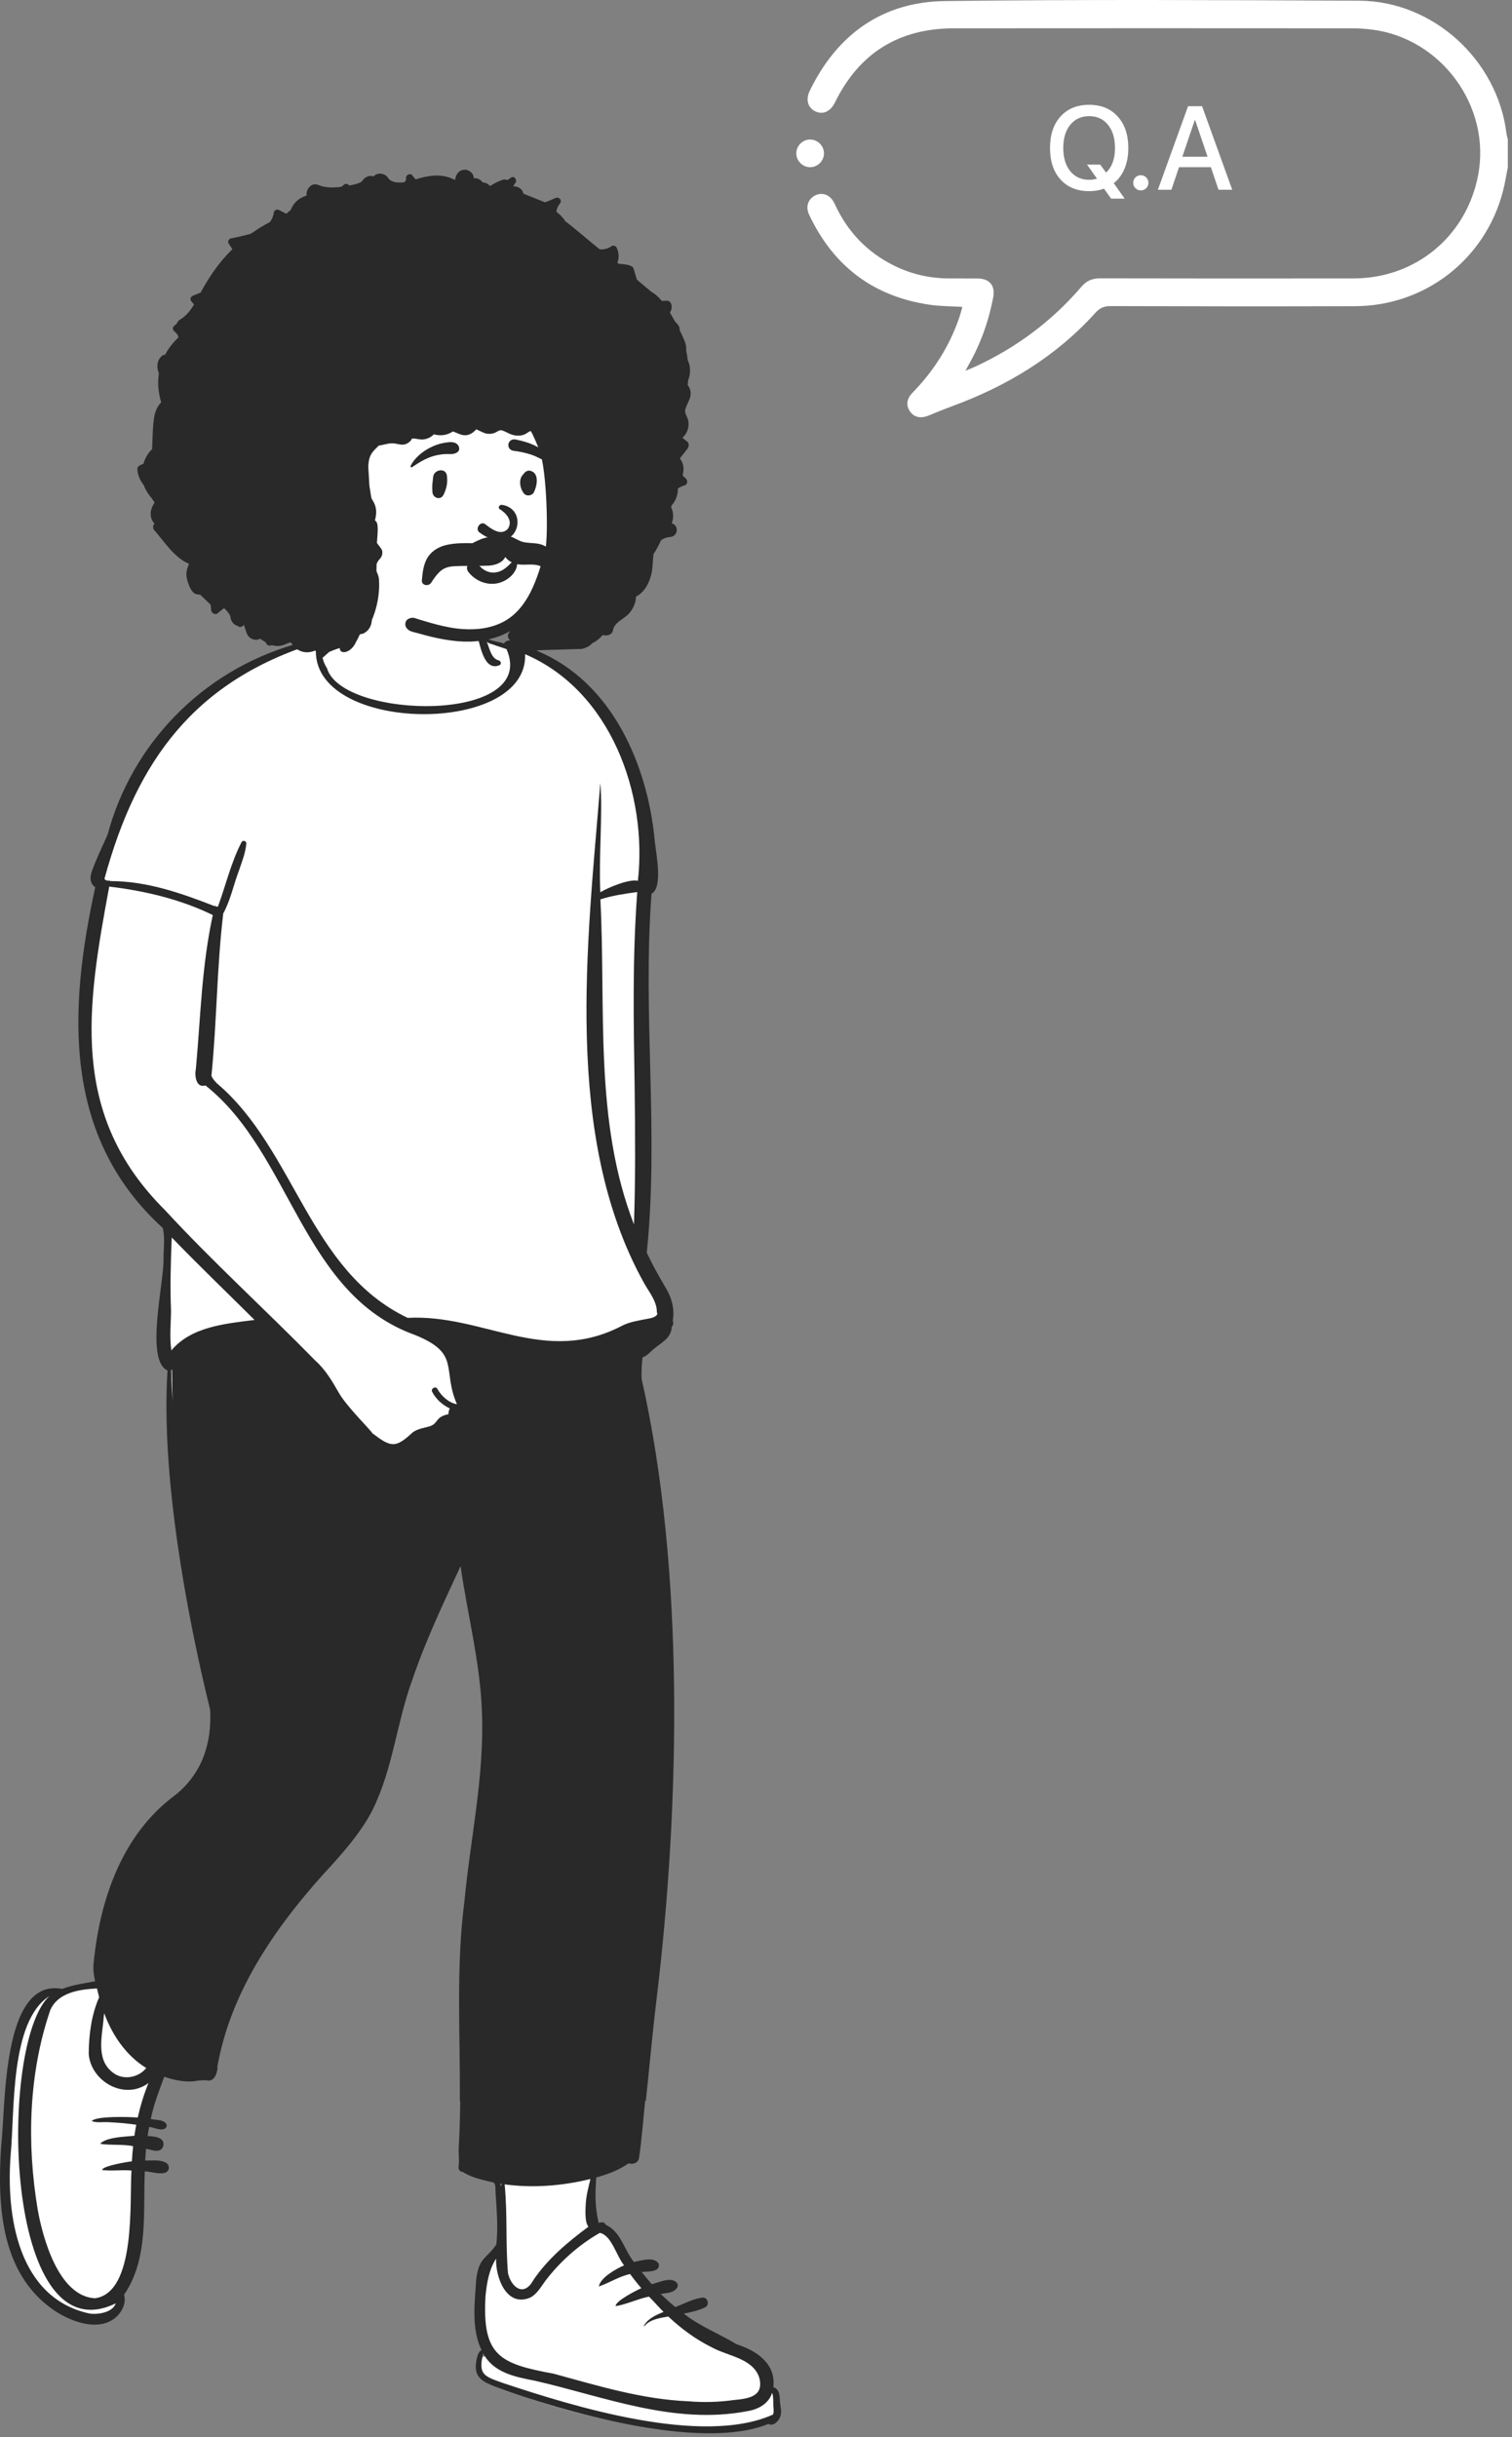 <svg width="255" height="411" viewBox="0 0 255 411" fill="none" xmlns="http://www.w3.org/2000/svg">
<rect x="0" y="0" width="255" height="411" fill="#808080" stroke="none"/>
<g clip-path="url(#clip0_1331_125)">
<path d="M254.295 28.206C254.021 29.575 253.812 30.963 253.457 32.313C250.453 43.739 240.35 51.596 228.518 51.634C214.768 51.679 201.018 51.66 187.268 51.618C186.136 51.613 185.431 51.984 184.694 52.799C178.052 60.15 169.83 65.093 160.605 68.492C159.253 68.989 157.919 69.541 156.582 70.086C155.27 70.621 154.154 70.375 153.461 69.365C152.764 68.348 152.895 67.247 153.919 66.199C157.494 62.54 160.161 58.323 161.808 53.471C161.993 52.921 162.137 52.357 162.313 51.754C160.455 51.641 158.663 51.653 156.907 51.404C147.341 50.044 140.549 44.901 136.449 36.186C135.81 34.831 136.327 33.473 137.553 32.921C138.816 32.353 140.089 32.891 140.773 34.387C142.898 39.037 146.216 42.531 150.8 44.8C153.68 46.225 156.74 46.923 159.95 46.954C161.592 46.968 163.231 46.947 164.873 46.961C166.902 46.977 167.881 48.17 167.503 50.159C166.737 54.178 165.382 57.98 163.355 61.538C163.222 61.775 163.095 62.017 162.825 62.515C163.475 62.247 163.919 62.083 164.346 61.885C171.333 58.677 177.373 54.196 182.378 48.356C183.245 47.346 184.198 46.935 185.523 46.937C199.78 46.97 214.04 46.972 228.298 46.951C238.77 46.935 247.309 39.835 249.284 29.563C251.517 17.95 243.056 6.388 231.278 4.977C230.158 4.843 229.021 4.775 227.891 4.775C205.548 4.763 183.202 4.749 160.859 4.775C151.622 4.787 144.903 8.932 140.824 17.262C140.07 18.802 138.812 19.387 137.527 18.788C136.252 18.194 135.827 16.825 136.571 15.296C141.198 5.775 148.83 0.306 159.386 0.177C182.665 -0.11 205.95 0.015 229.23 0.118C241.7 0.172 252.548 10.104 254.07 22.511C254.112 22.851 254.218 23.182 254.295 23.518C254.295 25.082 254.295 26.644 254.295 28.206Z" fill="white"/>
<path d="M136.628 28.198C135.336 28.196 134.263 27.092 134.296 25.801C134.329 24.551 135.385 23.525 136.632 23.527C137.926 23.53 139 24.634 138.964 25.923C138.932 27.17 137.875 28.198 136.628 28.198Z" fill="white"/>
<path d="M183.688 32.234C181.656 32.234 180.048 31.583 178.863 30.281C177.678 28.979 177.086 27.205 177.086 24.959C177.086 22.719 177.678 20.945 178.863 19.637C180.048 18.328 181.656 17.674 183.688 17.674C185.712 17.674 187.317 18.331 188.502 19.646C189.693 20.955 190.289 22.726 190.289 24.959C190.289 26.268 190.077 27.43 189.654 28.445C189.231 29.461 188.626 30.275 187.838 30.887L189.674 33.494H187.389L186.188 31.814C185.445 32.094 184.612 32.234 183.688 32.234ZM183.688 30.32C184.143 30.32 184.583 30.255 185.006 30.125L183.326 27.752H185.543L186.539 29.1C187.542 28.169 188.043 26.788 188.043 24.959C188.043 23.312 187.649 22.006 186.861 21.043C186.08 20.073 185.022 19.588 183.688 19.588C182.353 19.588 181.292 20.073 180.504 21.043C179.716 22.006 179.322 23.312 179.322 24.959C179.322 26.6 179.716 27.905 180.504 28.875C181.292 29.838 182.353 30.32 183.688 30.32ZM193.307 31.736C193.059 31.984 192.757 32.107 192.398 32.107C192.04 32.107 191.738 31.984 191.49 31.736C191.243 31.489 191.119 31.186 191.119 30.828C191.119 30.47 191.243 30.167 191.49 29.92C191.738 29.672 192.04 29.549 192.398 29.549C192.757 29.549 193.059 29.672 193.307 29.92C193.554 30.167 193.678 30.47 193.678 30.828C193.678 31.186 193.554 31.489 193.307 31.736ZM205.504 32L204.215 28.191H198.844L197.555 32H195.279L200.367 17.908H202.73L207.818 32H205.504ZM201.5 20.252L199.4 26.434H203.658L201.559 20.252H201.5Z" fill="white"/>
</g>
<path fill-rule="evenodd" clip-rule="evenodd" d="M129.718 403.003C130.614 398.842 126.517 397.435 123.935 396.509C122.085 395.312 115.231 391.165 109.928 386.046C105.589 381.857 102.635 376.489 101.405 375.977C101.405 375.977 100.139 375.244 100.008 374.7C99.237 371.51 99.88 368.537 100.008 366.604C102.476 365.957 104.455 365.15 105.935 364.021C106.366 364.165 107.013 364.349 107.205 363.719C108.542 354.815 109.119 346.018 110.207 337.108C114.326 303.173 114.79 263.527 107.706 232.532C107.631 230.996 107.765 229.608 107.903 228.288C108.861 228.185 109.44 227.26 110.222 226.707C111.436 225.744 112.873 225.003 112.814 223.321C113.103 223.103 113.069 222.98 112.927 222.702C113.853 218.728 109.722 214.54 108.554 211.264C110.678 190.536 107.788 170.949 109.4 150.216C111.436 149.366 110.067 144.052 109.928 141.86C108.801 127.739 101.445 113.778 88.201 109.165C87.443 109.012 86.305 108.148 85.679 108.729C84.468 108.25 82.857 109.193 81.92 108.107L81.929 108.1C81.14 107.008 80.787 105.62 80.527 104.307C80.57 104.677 80.643 105.044 80.732 105.402C78.449 98.98 77.873 97.263 70.522 96.96C67.212 96.916 62.847 97.016 60.916 100.167C60.125 101.632 60.367 103.315 59.876 104.857C58.974 107.687 55.084 106.319 53.041 107.789C36.693 113.021 23.285 123.702 18.877 140.846C17.976 142.912 16.954 144.968 16.201 147.101C16.084 147.417 15.763 148.489 16.534 148.982L16.906 149.22C11.999 172.108 11.674 191.394 28.159 206.652C29.395 213.209 26.213 222.163 27.437 228.529C26.74 229.516 27.623 230.31 28.515 230.374C28.6 230.421 28.948 230.573 29.042 230.616C27.624 250.597 33.578 277.525 36.203 288.153C36.56 294.533 34.378 299.776 29.889 303.253C24.928 306.302 15.123 320.072 16.94 334.516C14.816 334.932 12.707 335.16 10.669 335.957C1.75 334.386 1.839 351.544 1.27 357.577C0.308 367.678 -0.29 382.319 9.325 388.785C11.858 390.619 16.995 392.766 19.627 389.831C20.489 388.797 20.705 387.798 20.366 386.742C24.712 380.614 23.541 372.598 23.941 365.41C25.201 365.335 26.519 365.924 27.739 365.709C28.99 364.609 24.425 364.909 23.951 364.844C24 363.736 24.089 362.569 24.204 361.452C24.921 361.595 25.838 361.938 26.526 361.964C26.934 362.062 27.222 361.502 26.976 361.212C26.439 360.701 25.068 360.78 24.298 360.708C24.428 359.772 24.587 358.789 24.764 357.884C25.707 357.85 26.681 358.45 27.574 358.327C26.898 357.877 25.629 358.014 24.806 357.717C25.341 354.803 26.433 352.037 27.448 349.311C29.938 350.336 32.087 350.377 34.518 350.07C35.512 350.222 35.997 350.019 36.159 348.778L36.095 348.699C38.022 337.192 44.24 326.221 55.79 313.78C58.071 311.232 60.65 308.232 62.368 304.878C65.819 297.897 66.409 290.194 69.068 282.944C71.551 275.657 74.946 268.687 78.134 261.778C78.602 265.319 79.23 268.951 79.882 272.422C82.755 284.724 82.477 297.849 80.363 310.219C77.234 327.544 78.742 344.951 78.046 362.398C78.056 363.404 78.181 364.319 78.033 365.366C78.013 365.447 78.052 365.543 78.147 365.54L78.328 365.545C79.832 366.644 81.908 366.842 83.675 367.439C84.417 368.024 84.208 368.952 84.276 369.677C84.47 372.798 84.718 375.93 84.41 379.147C83.047 381.754 81.353 381.215 81.007 384.891C80.704 389.086 80.168 393.547 82.215 397.283L81.44 397.417C80.291 399.824 80.993 401.387 83.694 402.405C97.032 407.624 115.8 412.362 129.718 408.423C129.971 408.673 130.339 408.414 130.627 408.02C130.903 407.642 131.106 407.141 131.061 406.85C130.823 405.572 131.15 403.239 129.718 403.003Z" fill="white"/>
<path fill-rule="evenodd" clip-rule="evenodd" d="M130.354 407.181C118.369 412.552 96.605 405.775 84.829 401.854C81.654 400.711 80.596 400.487 81.486 396.833C83.15 400.04 86.73 400.814 90.16 401.457C101.779 404.1 113.624 408.98 126.049 406.599C127.873 406.312 129.678 405.327 130.208 403.509C130.536 404.279 130.333 405.323 130.464 406.17C130.489 406.509 130.496 406.874 130.354 407.181ZM81.88 387.203C82.097 385.05 82.443 382.775 83.671 380.873C83.537 383.95 85.389 389.181 89.446 387.438C90.596 386.83 91.24 385.606 91.979 384.623C94.437 381.389 97.588 378.581 101.148 376.541C103.128 376.881 103.98 380.495 105.256 382.007C103.833 382.64 101.255 384.082 100.994 385.574C102.77 384.977 104.406 383.866 106.269 383.476C106.867 384.299 107.499 385.096 108.163 385.866C107.295 386.247 103.795 388.013 103.818 388.894C105.71 388.587 107.544 387.663 109.447 387.283C110.293 388.12 111.063 389.022 111.906 389.863C110.633 390.386 109.289 390.97 108.594 392.189C108.561 392.244 108.643 392.306 108.687 392.253C109.641 391.105 111.281 390.895 112.703 390.637C114.884 392.687 117.326 394.495 120.06 395.848C122.795 397.34 126.952 397.682 128.04 400.919C128.91 404.156 126.196 404.502 123.691 404.73C121.157 405.09 118.606 405.145 116.088 404.935C108.219 404.607 100.78 402.295 93.343 400.275C84.251 398.605 81.301 397.253 81.88 387.203ZM84.546 368.275C84.524 368.417 84.505 368.56 84.485 368.703C84.459 368.551 84.442 368.399 84.405 368.251L84.546 368.275ZM99.236 375.504C95.752 378.075 92.351 380.94 89.932 384.526C88.331 387.443 86.2 385.668 85.671 383.33C85.242 378.112 85.611 373.606 85.109 368.356C89.926 369.011 94.874 368.608 99.579 367.448C99.013 369.792 98.753 370.681 98.735 373.085C98.766 373.877 98.754 374.845 99.236 375.504ZM107.033 183.432C107.136 191.112 107.185 198.795 106.917 206.473C100.143 188.999 102.216 170.037 101.254 151.67C103.256 151.004 105.406 150.713 107.47 150.428C106.641 161.829 106.855 172.013 107.033 183.432ZM68.746 222.234C52.112 214.297 49.811 193.947 36.64 182.735C36.215 182.331 35.862 181.916 35.657 181.427C36.602 171.905 36.533 163.556 37.649 154.045C38.897 151.786 39.389 149.163 40.318 146.76C40.805 145.297 41.395 143.848 41.535 142.312C41.652 141.807 40.86 141.587 40.713 142.065C38.955 145.473 38.081 149.265 36.769 152.859C36.584 152.933 36.338 152.875 36.266 152.681C36.254 152.728 36.241 152.776 36.23 152.823C30.583 150.62 24.761 148.569 18.608 148.584L18.621 148.525C18.242 148.537 17.446 148.507 17.684 147.958C23.092 128.277 32.801 114.787 53.398 108.379C50.764 123.65 89.091 124.534 88.561 110.32C102.999 116.511 109.218 133.898 107.582 148.537C106.21 148.167 102.637 149.622 101.244 150.466C100.96 144.522 101.665 137.349 101.25 132.033C99.053 159.135 94.954 191.564 108.502 216.155C109.381 217.804 110.815 219.381 110.78 221.317C110.885 221.424 110.896 221.61 110.767 221.747C110.767 221.756 110.767 221.765 110.766 221.774C110.76 221.776 110.752 221.776 110.745 221.776C110.351 222.243 109.524 222.336 108.955 222.439C107.611 222.709 106.197 222.914 104.966 223.537C91.854 230.407 81.569 221.551 68.746 222.234ZM72.891 234.722C73.524 235.93 74.589 236.901 75.85 237.508C75.695 237.813 75.641 238.156 75.624 238.477C73.353 238.941 73.992 240.017 72.457 240.53C71.453 240.807 70.487 240.925 69.619 241.532C66.665 244.278 65.932 244.076 62.761 241.661C62.805 241.442 58.49 237.237 57.154 234.886C56.04 232.924 54.874 230.95 53.168 229.433C44.81 220.892 35.906 212.833 27.816 204.056C11.601 187.932 14.695 169.648 18.419 149.508C24.43 150.224 30.474 151.663 35.887 154.305C33.978 163.195 33.856 171.252 33.033 180.273C32.785 181.388 33.066 183.536 34.649 183.04C49.202 194.572 50.893 218.269 69.992 225.121C77.776 228.278 74.49 230.841 77.063 236.804C75.647 236.544 74.385 235.361 73.777 234.228C73.475 233.665 72.597 234.16 72.891 234.722ZM28.901 227.726C28.571 225.466 28.828 223.217 28.843 220.954C28.666 216.832 28.804 212.814 28.963 208.679C33.527 213.397 38.272 217.956 42.932 222.587C37.969 223.212 32.244 223.726 28.901 227.726ZM28.817 231.05C28.895 231.025 28.971 230.99 29.041 230.948C29.023 232.721 29.051 234.495 29.116 236.265C28.992 234.528 28.892 232.79 28.817 231.05ZM23.233 357.085C21.895 356.982 16.169 356.785 15.482 357.682C16.256 358.008 17.32 357.828 18.152 357.865C19.768 357.931 21.381 358.073 22.98 358.299C22.86 358.919 22.754 359.542 22.664 360.166C21.05 360.32 17.907 360.39 16.883 361.516C18.711 361.807 20.613 361.546 22.447 361.909C22.36 362.762 22.292 363.616 22.245 364.472C21.514 364.549 17.218 365.259 17.222 365.934C18.83 366.147 20.534 365.867 22.174 366.025C21.818 371.148 23.022 386.617 16.008 387.563C9.874 387.24 7.184 377.321 6.351 372.562C4.502 361.473 4.819 349.651 8.482 338.963C9.79 335.991 13.351 335.475 16.362 335.321C16.477 335.824 16.59 336.318 16.718 336.816C15.412 339.771 14.996 343.097 14.96 346.294C15.236 350.889 20.917 354.306 25.043 351.27C24.272 353.15 23.677 355.106 23.233 357.085ZM15.118 390.143C2.97 387.536 0.977 373.496 1.812 363.173C2.492 355.986 1.674 340.835 8.322 336.613C-0.269 344.439 0.477 397.721 19.515 388.421C19.04 389.923 16.599 390.356 15.118 390.143ZM17.499 340.049C17.52 339.863 17.544 339.679 17.57 339.494C18.917 343.148 21.226 346.62 24.664 348.736C23.348 350.375 20.785 350.863 19.055 349.521C16.039 347.264 17.296 343.181 17.499 340.049ZM58.907 106.606C58.882 106.648 58.857 106.69 58.832 106.731C58.664 106.742 58.495 106.758 58.322 106.776C58.518 106.718 58.712 106.663 58.907 106.606ZM81.992 107.948C81.985 107.929 81.979 107.91 81.973 107.892L82.02 107.921C82.009 107.928 81.999 107.937 81.992 107.948ZM131.533 404.958C131.5 404.048 131.488 402.875 130.421 402.552C130.904 398.635 127.646 396.405 124.226 395.32C121.309 393.539 118.001 392.295 115.32 390.148C116.565 389.915 117.81 389.633 118.916 389.092C119.75 388.685 119.348 387.327 118.444 387.453C116.841 387.664 115.402 388.477 113.896 389.042C113.04 388.345 112.217 387.608 111.43 386.834C112.405 386.646 113.644 386.715 114.212 385.749C114.389 385.447 114.31 385.134 114.096 384.901C113.108 383.903 111.151 384.9 109.924 385.19C109.337 384.512 108.765 383.822 108.207 383.121C109.134 383.036 111.544 383.205 111.072 381.679C110.167 380.485 108.222 381.201 106.913 381.447C105.253 379.41 104.719 376.286 102.125 375.165C102.032 374.671 101.386 374.709 100.954 374.856C100.319 371.83 100.367 370.292 100.553 367.19C102.479 366.658 104.389 365.959 105.99 364.814C106.726 365.03 107.618 364.78 107.771 363.918C108.228 360.88 108.484 357.372 108.806 354.268H108.922C109.532 348.606 110.023 342.927 110.713 337.28C114.662 304.636 115.523 264.792 108.212 232.542C108.155 231.32 108.242 230.097 108.365 228.884C109.237 228.652 109.756 227.802 110.478 227.31C111.819 226.22 113.183 225.609 113.307 223.705C113.578 223.447 113.61 223.057 113.461 222.719C113.808 220.764 113.296 218.823 112.254 217.134C111.112 215.21 110.032 213.268 109.079 211.248C111.164 190.893 108.336 171.166 109.882 150.709C111.865 149.661 110.62 143.839 110.436 141.898C109.277 129.152 103.315 115.08 90.638 109.778C89.748 109.028 88.506 108.774 87.419 108.362C86.684 108.001 85.489 107.688 84.987 108.528C84.453 108.281 82.736 108.091 82.148 107.662C82.039 107.582 81.969 107.494 81.953 107.396C81.903 107.396 81.853 107.389 81.804 107.377C81.262 106.613 80.745 101.287 80.077 101.667C79.347 103.496 79.853 105.562 80.55 107.409C81.031 109.043 81.691 113.244 84.246 112.17C84.686 111.951 84.414 111.383 84.019 111.337C82.808 110.992 82.538 109.215 82.07 108.173C82.624 108.633 85.152 109.323 85.429 109.469C90.912 122.028 57.761 121.369 55.155 112.71C53.296 109.719 54.9 108.099 58.213 107.619C55.778 110.319 58.861 110.918 60.033 108.27C61.154 106.374 61.664 104.07 61.281 101.888C61.479 101.122 61.646 100.098 60.498 100.304C60.458 100.202 60.396 100.282 60.42 100.355C60.001 101.02 60.292 101.977 60.144 102.745C60.017 104.003 59.66 105.235 59.053 106.347C57.927 106.562 56.805 106.792 55.689 107.043C55.02 105.685 50.677 108.393 49.511 108.712C34.024 113.278 22.246 125.438 18.136 140.777C17.218 142.819 16.228 144.872 15.477 146.977C15.141 147.889 15.141 149.021 16.064 149.612C11.568 170.197 10.47 191.644 27.457 207.084C27.843 208.755 27.586 210.528 27.574 212.23C27.716 216.107 24.398 229.392 28.253 231.111C27.126 248.321 31.35 271.738 35.444 288.342C35.747 294.048 34.023 299.24 29.381 302.84C20.556 309.424 16.839 320.415 15.807 330.889C15.66 331.962 15.804 333.054 16.046 334.108C14.133 334.464 12.342 334.695 10.486 335.395C0.244 333.436 0.975 355.396 0.191 361.911C-0.423 371.544 -0.039 383.091 8.83 389.398C11.811 391.517 17.076 393.552 19.981 390.343C20.803 389.361 21.251 388.213 20.928 386.958C25.094 380.871 24.11 373.09 24.422 366.162C25.512 366.201 26.701 366.686 27.775 366.419C28.603 366.201 28.708 365.142 28.008 364.72C26.998 364.148 25.624 364.365 24.494 364.327C24.529 363.664 24.578 363.001 24.642 362.338C25.715 362.6 27.252 363.228 27.572 361.732C27.7 360.369 25.976 360.265 24.901 360.207C24.976 359.693 25.06 359.181 25.156 358.67C25.978 358.753 26.846 359.276 27.654 359.026C28.112 358.845 28.271 358.383 27.937 358.008C27.315 357.4 26.25 357.522 25.427 357.332C25.927 354.888 26.831 352.549 27.701 350.211C29.277 350.757 30.984 351.118 32.665 350.98C33.537 350.798 34.489 350.746 35.37 350.864C36.349 350.605 36.576 349.559 36.704 348.706C36.686 348.676 36.666 348.647 36.644 348.619C38.908 335.461 47.031 324.093 56.139 314.299C58.647 311.497 61.107 308.584 62.811 305.256C66.273 298.301 66.894 290.476 69.543 283.249C71.773 276.688 74.755 270.396 77.679 264.095C78.851 272.394 81.04 280.557 81.291 288.973C81.673 299.621 79.322 310.113 78.319 320.675C76.87 331.845 77.642 343.071 77.55 354.268H77.613C77.588 356.968 77.515 359.785 77.347 362.477C77.353 363.461 77.48 364.388 77.34 365.373C77.263 365.918 77.655 366.259 78.067 366.271C79.582 367.263 81.484 367.614 83.225 368.039C83.707 368.407 83.499 369.314 83.584 369.869C83.771 372.987 84.018 375.34 83.714 378.484C82.011 380.997 80.785 380.595 80.311 384.415C80.05 388.402 79.476 392.714 81.222 396.333C80.441 396.511 80.144 398.891 80.261 399.521C80.46 401.297 82.029 401.859 83.546 402.472C94.633 406.617 118.189 413.443 129.581 408.749C130.397 409.21 131.307 408.307 131.57 407.579C131.919 406.694 131.598 405.837 131.533 404.958Z" fill="#292929"/>
<path fill-rule="evenodd" clip-rule="evenodd" d="M94.244 78.784C93.371 68.156 90.711 58.743 78.212 58.342C72.572 58.392 66.814 59.588 61.627 61.8C49.021 68.109 45.021 91.159 56.128 100.438C56.111 100.448 56.097 100.462 56.087 100.479C56.078 100.497 56.072 100.516 56.072 100.536C56.071 100.555 56.076 100.575 56.085 100.592C56.094 100.61 56.107 100.625 56.124 100.636C58.419 102.177 60.969 103.444 63.524 104.509C70.328 107.38 78.339 108.627 85.279 105.513C95.869 101.016 96.028 88.502 94.244 78.784Z" fill="white"/>
<path fill-rule="evenodd" clip-rule="evenodd" d="M115.091 73.831C115.532 73.434 115.852 72.921 116.015 72.351C116.166 71.826 116.176 71.254 116.017 70.73C115.846 70.169 115.478 69.722 115.561 69.137C115.57 69.081 115.581 69.02 115.599 68.96C115.917 67.861 116.7 67.067 116.42 65.848C116.349 65.518 116.199 65.21 115.984 64.95C116.007 64.686 116.028 64.419 116.044 64.152C116.504 63.079 116.487 61.804 115.997 60.747C115.937 60.206 115.847 59.67 115.72 59.143C115.779 58.677 115.697 58.164 115.547 57.756C115.283 57.038 114.957 56.331 114.603 55.636C114.645 55.446 114.626 55.245 114.521 55.066C114.33 54.742 114.077 54.456 113.819 54.177C113.636 53.851 113.452 53.528 113.27 53.21C113.185 53.064 113.092 52.901 112.989 52.729C113.27 52.21 113.419 51.704 113.123 51.094C113.011 50.865 112.705 50.696 112.453 50.711C112.177 50.727 111.899 50.739 111.62 50.75C111.098 50.12 110.505 49.555 109.87 49.229C109.228 48.686 108.576 48.152 107.942 47.608C107.763 47.452 107.582 47.298 107.403 47.142L107.399 47.13C107.266 46.648 107.117 46.174 106.969 45.696C106.876 45.4 106.848 45.091 106.559 44.929C105.956 44.592 105.028 44.539 104.336 44.482L104.129 44.3C104.444 43.464 104.388 42.577 103.992 41.74C103.857 41.455 103.389 41.327 103.131 41.514C102.539 41.949 101.835 42.103 101.138 42.04C100.115 41.255 95.988 37.705 95.35 37.33L95.328 37.29C94.99 36.749 94.555 36.275 94.044 35.892L93.835 35.673C93.9 35.187 94.099 34.728 94.41 34.347C94.865 33.806 94.309 33.11 93.673 33.394C93.627 33.414 93.581 33.434 93.536 33.456C93.046 33.673 92.505 33.91 91.941 34.109C91.735 34.033 91.525 33.963 91.333 33.886L89.279 33.062C88.942 32.926 88.584 32.811 88.257 32.652C88.143 31.895 87.383 31.399 86.594 31.425C86.655 31.227 86.757 31.045 86.893 30.89C87.299 30.419 86.757 29.545 86.177 29.964L86.053 30.052C85.892 30.164 85.727 30.271 85.56 30.373C85.422 30.311 85.272 30.276 85.121 30.273C84.969 30.27 84.818 30.297 84.677 30.353C83.98 30.626 83.338 30.903 82.723 31.33C82.699 31.348 82.672 31.362 82.647 31.378C82.343 31.011 81.859 30.765 81.423 30.768H81.4C81.074 30.273 80.477 29.985 79.9 30.055C79.939 29.344 79.227 28.71 78.578 28.633C77.819 28.543 77.136 28.982 76.908 29.721L76.718 30.337C76.13 30.04 75.508 29.813 74.859 29.7C73.381 29.442 71.936 29.717 70.512 30.126C70.369 30.167 70.227 30.209 70.085 30.251C69.882 30.016 69.692 29.776 69.509 29.551C69.195 29.164 68.44 29.474 68.491 29.972C68.526 30.315 68.387 30.562 68.162 30.738C67.914 30.774 67.675 30.785 67.315 30.778C66.838 30.768 66.622 30.753 66.124 30.56C65.891 30.469 65.603 30.232 65.467 30.02C64.949 29.203 63.631 28.983 63.004 29.762C62.343 29.473 61.51 29.871 61.143 30.432C60.952 30.725 60.551 30.889 60.047 31.03C59.67 31.136 59.283 31.216 58.895 31.286C58.722 31.051 58.357 30.895 58.089 31.091C57.908 31.225 57.732 31.361 57.559 31.502C56.222 31.686 54.891 31.692 53.616 31.172C52.536 30.731 51.544 31.935 51.722 32.946C51.41 33.108 51.071 33.216 50.761 33.386C50.084 33.764 49.538 34.339 49.197 35.035C49.137 35.159 49.082 35.284 49.03 35.411C48.778 35.615 48.529 35.825 48.286 36.047L47.073 35.426C46.77 35.271 46.26 35.379 46.2 35.78C46.102 36.441 45.864 36.988 45.524 37.447C44.42 38.025 43.356 38.677 42.34 39.399C41.17 39.764 39.927 39.978 38.905 40.218C38.555 40.301 38.364 40.756 38.561 41.059C38.77 41.381 38.979 41.703 39.186 42.024C38.61 42.587 38.061 43.178 37.543 43.795C36.109 45.497 34.908 47.362 33.835 49.339L32.559 49.852C32.149 50.017 31.965 50.492 32.297 50.841C32.455 51.007 32.596 51.183 32.717 51.367C32.115 52.362 31.406 53.268 30.415 53.863C30.116 54.044 29.887 54.321 29.765 54.648C29.663 54.716 29.561 54.79 29.46 54.865C29.18 55.076 29.011 55.535 29.34 55.809C29.569 56.001 29.786 56.23 29.969 56.483C30.009 56.627 30.049 56.772 30.09 56.915C29.171 57.753 28.405 58.745 27.827 59.846C27.691 59.825 27.551 59.839 27.438 59.923C26.409 60.681 26.379 61.889 26.792 62.969C26.543 64.596 26.703 66.263 27.185 67.84C26.552 68.47 26.172 69.379 26.016 70.255C25.743 71.795 25.724 74.162 25.652 75.733C24.962 76.398 24.471 77.257 24.198 78.182L23.506 78.525C23.302 78.626 23.151 78.894 23.164 79.121C23.223 80.214 23.674 81.078 24.274 81.861C24.486 82.463 24.801 83.02 25.213 83.553C25.498 83.919 25.777 84.27 26.022 84.665C26.048 84.704 26.064 84.741 26.075 84.766C25.978 84.871 25.898 85.043 25.828 85.167C25.24 86.2 25.231 87.412 26.066 88.313C25.752 88.57 25.741 89.088 26.018 89.405C27.825 91.464 29.33 93.967 31.836 95.061C31.848 95.08 31.858 95.099 31.867 95.118C31.359 96.337 31.29 96.971 31.705 98.231C31.708 98.243 31.711 98.253 31.715 98.264C31.937 98.925 32.344 99.983 33.078 100.188C33.31 100.253 33.538 100.283 33.763 100.281C34.346 100.841 34.928 101.403 35.509 101.964C35.56 102.242 35.592 102.523 35.602 102.806C35.619 103.28 36.066 103.664 36.547 103.524C36.716 103.474 37.652 102.566 37.824 102.571C37.911 102.658 37.995 102.744 38.079 102.831C38.388 103.156 38.817 103.666 38.853 104.005C38.921 104.644 39.342 105.376 40.02 105.505C40.275 105.763 40.682 105.84 40.993 105.504C41.014 105.482 41.034 105.46 41.056 105.442L41.154 105.43C41.304 105.877 41.454 106.324 41.606 106.77C41.902 107.649 43.035 108.214 43.839 107.701C43.969 107.779 44.096 107.861 44.224 107.944C44.417 108.067 44.613 108.193 44.814 108.311C44.825 108.344 44.837 108.377 44.847 108.408C44.977 108.804 45.517 109.016 45.849 108.788C46.496 108.991 47.191 108.982 47.833 108.763C48.221 108.631 48.592 108.378 49.009 108.344C49.035 108.342 49.062 108.344 49.088 108.343C49.429 109.039 50.207 109.639 50.82 109.843C51.624 110.11 52.446 110.015 53.177 109.688C53.378 110.087 53.627 110.46 53.919 110.799C54.083 110.99 54.38 110.949 54.549 110.799C54.87 110.515 55.19 110.229 55.509 109.943C55.739 109.854 55.972 109.748 56.216 109.649C56.976 109.338 57.81 109.21 58.513 108.762C58.855 108.545 59.16 108.276 59.419 107.964C59.908 107.68 60.358 107.333 60.757 106.933C60.958 106.934 61.168 106.887 61.372 106.784C62.223 106.352 62.671 105.473 62.711 104.574C63.401 102.95 63.81 101.221 63.92 99.46C63.959 98.878 63.958 98.294 63.917 97.713C63.887 97.304 63.784 97.031 63.628 96.661C63.576 96.546 63.531 96.428 63.492 96.308C63.501 95.917 63.506 95.526 63.511 95.136C63.621 94.798 63.812 94.491 64.067 94.243C64.473 93.844 64.659 93.016 64.29 92.523L63.57 91.567C63.637 90.199 63.965 88.022 63.238 87.793C63.267 87.59 63.329 87.389 63.365 87.187C63.536 86.217 63.434 85.349 62.917 84.501C62.818 84.343 62.726 84.182 62.642 84.016L62.501 83.177C62.426 82.744 62.358 82.311 62.296 81.876C62.264 81.319 62.234 80.763 62.203 80.205C62.173 79.692 62.141 79.178 62.106 78.665C62.12 78.435 62.141 78.205 62.17 77.975C62.344 76.605 62.905 76.098 63.877 75.145C64.03 75.121 64.182 75.094 64.331 75.064C65.024 74.92 65.75 74.698 66.464 74.778C67.239 74.865 67.933 75.198 68.686 74.772C68.907 74.645 69.395 74.294 69.437 74.016C69.439 74.001 69.443 73.986 69.448 73.972C69.502 73.964 69.556 73.959 69.61 73.956C70.208 73.936 70.779 74.171 71.383 74.106C72.097 74.03 72.736 73.714 73.156 73.245C73.694 73.377 74.244 73.437 74.803 73.363C75.271 73.302 75.691 73.15 76.106 72.924C76.407 72.761 76.312 72.715 76.641 72.846C77.388 73.148 78.063 73.547 78.905 73.34C79.341 73.233 79.718 72.999 80.035 72.682C80.11 72.609 80.237 72.499 80.322 72.394C80.722 72.596 81.727 73.052 81.893 73.093C82.361 73.207 82.857 73.189 83.313 73.037C83.648 72.925 84.058 72.62 84.352 72.558C84.732 72.477 85.577 73.005 86.031 73.187C86.828 73.505 87.672 73.584 88.479 73.255C88.757 73.143 89.296 72.691 89.504 72.695C89.841 73.111 90.783 75.383 91.065 76.212C92.209 79.565 92.506 90.035 91.978 92.706C91.957 92.785 91.936 92.862 91.914 92.941C91.265 95.264 90.589 97.627 89.504 99.791C88.479 101.831 87.063 103.667 85.03 104.781C82.922 105.937 80.449 106.241 78.078 106.084C76.553 105.985 75.052 105.679 73.576 105.295C72.805 105.094 72.04 104.876 71.278 104.643C70.947 104.542 70.609 104.449 70.283 104.331C69.708 104.124 69.406 104.108 68.856 104.374C68.354 104.615 68.225 105.328 68.486 105.776C68.911 106.507 69.69 106.558 70.442 106.771C71.209 106.989 71.977 107.197 72.751 107.384C74.234 107.739 75.741 108.012 77.26 108.138C79.981 108.366 82.785 108.015 85.261 106.83C85.538 106.697 85.808 106.553 86.072 106.397C85.976 106.531 85.878 106.666 85.779 106.8C85.504 107.169 85.707 107.798 86.093 108C86.215 108.063 86.337 108.124 86.461 108.184C86.477 108.223 86.495 108.263 86.515 108.302C86.868 109.008 87.606 109.425 88.358 109.605C89.252 109.818 90.252 109.667 91.161 109.64L93.687 109.564C93.886 109.56 94.084 109.553 94.283 109.547C95.283 109.516 96.282 109.487 97.281 109.457C98.172 109.43 98.13 109.498 98.966 109.143C99.328 108.99 99.648 108.755 99.902 108.456C100.062 108.384 100.217 108.303 100.366 108.211C100.845 107.913 101.27 107.515 101.662 107.075C102.327 107.285 103.26 107.09 103.39 106.256C103.599 104.921 105.337 104.351 106.149 103.385C106.805 102.607 107.273 101.587 107.249 100.607C108.901 99.81 109.799 97.708 110.009 95.925C110.107 95.098 110.092 94.213 110.233 93.372C110.296 93.304 110.352 93.233 110.399 93.157C110.809 92.493 111.174 91.804 111.493 91.092C111.932 90.775 112.451 90.59 112.991 90.557C114.33 90.48 114.582 88.677 113.305 88.243L113.288 88.237C113.634 87.373 113.605 86.35 113.185 85.533C113.203 85.444 113.219 85.356 113.236 85.267C113.952 84.498 114.363 83.43 114.317 82.39C114.65 82.156 115.02 81.98 115.412 81.872C116.032 81.701 116.035 80.947 115.577 80.609C115.399 80.478 115.243 80.319 115.113 80.139C115.43 79.189 115.305 78.091 114.657 77.311L115.891 75.733C116.163 75.385 116.307 74.795 115.891 74.465C115.624 74.252 115.359 74.041 115.091 73.831Z" fill="#292929"/>
<path fill-rule="evenodd" clip-rule="evenodd" d="M81.145 98.088C80.282 97.736 79.53 97.159 78.968 96.416C78.774 96.158 78.724 95.885 78.764 95.636C78.81 95.356 78.976 95.102 79.203 94.932C79.43 94.761 79.715 94.677 79.989 94.719C80.228 94.757 80.465 94.887 80.654 95.158L80.693 95.212C81.021 95.659 81.452 96.02 81.95 96.264C82.432 96.501 82.972 96.596 83.505 96.538C84.552 96.419 85.273 95.854 86.04 95.088C86.135 94.991 86.23 94.891 86.326 94.789C86.382 94.703 86.465 94.639 86.563 94.607C86.669 94.573 86.784 94.575 86.89 94.612C86.994 94.647 87.084 94.716 87.147 94.806C87.206 94.892 87.239 94.999 87.228 95.121C87.158 95.917 86.742 96.626 86.15 97.183C85.493 97.802 84.622 98.23 83.802 98.38C82.899 98.545 81.979 98.427 81.145 98.088ZM84.228 85.823C85.189 86.406 86.654 87.766 85.62 89.211C84.403 90.485 82.651 89.024 81.787 88.363C80.987 87.851 80.087 89.169 80.83 89.767C87.069 94.376 89.601 85.976 84.715 85.138C84.177 85.045 83.977 85.643 84.228 85.823ZM73.047 80.461C73.154 79.145 75.161 78.847 75.361 80.148C75.54 81.314 75.329 82.385 74.803 83.435C74.3 84.438 73.036 83.97 72.941 83.057C72.813 81.833 72.982 81.279 73.047 80.461ZM88.328 79.878C88.608 79.512 89.012 79.263 89.496 79.404C91.009 79.845 90.563 81.988 90.032 83.031C89.743 83.597 88.81 83.741 88.389 83.243C87.701 82.429 87.372 80.805 88.246 80.004C88.27 79.962 88.296 79.92 88.328 79.878ZM74.782 74.705L75.021 74.663C75.76 74.535 76.679 74.413 77.202 75.006C77.479 75.32 77.575 75.905 77.202 76.206C76.546 76.736 75.821 76.531 75.035 76.575C74.394 76.612 73.759 76.72 73.142 76.897C71.773 77.287 70.659 78 69.49 78.782C69.336 78.885 69.18 78.689 69.253 78.546C69.927 77.227 71.235 76.144 72.545 75.484C73.244 75.131 74.008 74.839 74.782 74.705ZM86.949 74.114L87.132 74.152C89.122 74.566 91.708 75.396 92.651 77.347C92.686 77.623 92.648 77.682 92.617 77.72L92.607 77.733C92.582 77.766 92.562 77.812 92.442 77.849L92.341 77.824C91.909 77.711 91.567 77.555 91.236 77.394L90.877 77.218C90.462 77.014 90.041 76.818 89.597 76.672C88.647 76.362 87.67 76.147 86.678 76.029C86.467 76.009 86.264 75.932 86.092 75.808C85.928 75.685 85.813 75.509 85.765 75.31C85.695 75.029 85.715 74.817 85.866 74.564C85.979 74.374 86.142 74.242 86.328 74.166C86.526 74.088 86.742 74.07 86.949 74.114Z" fill="#292929"/>
<path fill-rule="evenodd" clip-rule="evenodd" d="M90.824 91.704C89.985 91.547 89.117 91.591 88.283 91.408C87.47 91.229 86.825 90.697 86.038 90.45C85.347 90.231 84.537 90.379 83.998 90.802C83.498 90.571 82.929 90.521 82.36 90.597C81.497 90.713 80.692 91.077 79.923 91.472C79.834 91.517 79.745 91.561 79.655 91.605C78.235 91.57 76.779 91.572 75.385 91.876C74.15 92.145 72.983 92.772 72.247 93.818C71.423 94.989 71.274 96.481 71.147 97.864C71.067 98.743 72.289 98.921 72.704 98.285C73.133 97.625 73.58 96.965 74.152 96.418C74.803 95.797 75.593 95.553 76.48 95.496C78.435 95.371 80.404 95.476 82.362 95.39C83.497 95.34 84.76 94.904 85.218 93.92C85.706 94.683 86.812 95.137 87.722 95.206C88.684 95.279 89.66 95.105 90.612 95.304C91.521 95.495 92.603 96.171 92.4 97.252C92.281 97.887 93.086 98.262 93.456 97.697C94.968 95.387 93.478 92.202 90.824 91.704Z" fill="#292929"/>
<defs>
<clipPath id="clip0_1331_125">
<rect width="120" height="70.363" fill="white" transform="translate(134.295)"/>
</clipPath>
</defs>
</svg>
